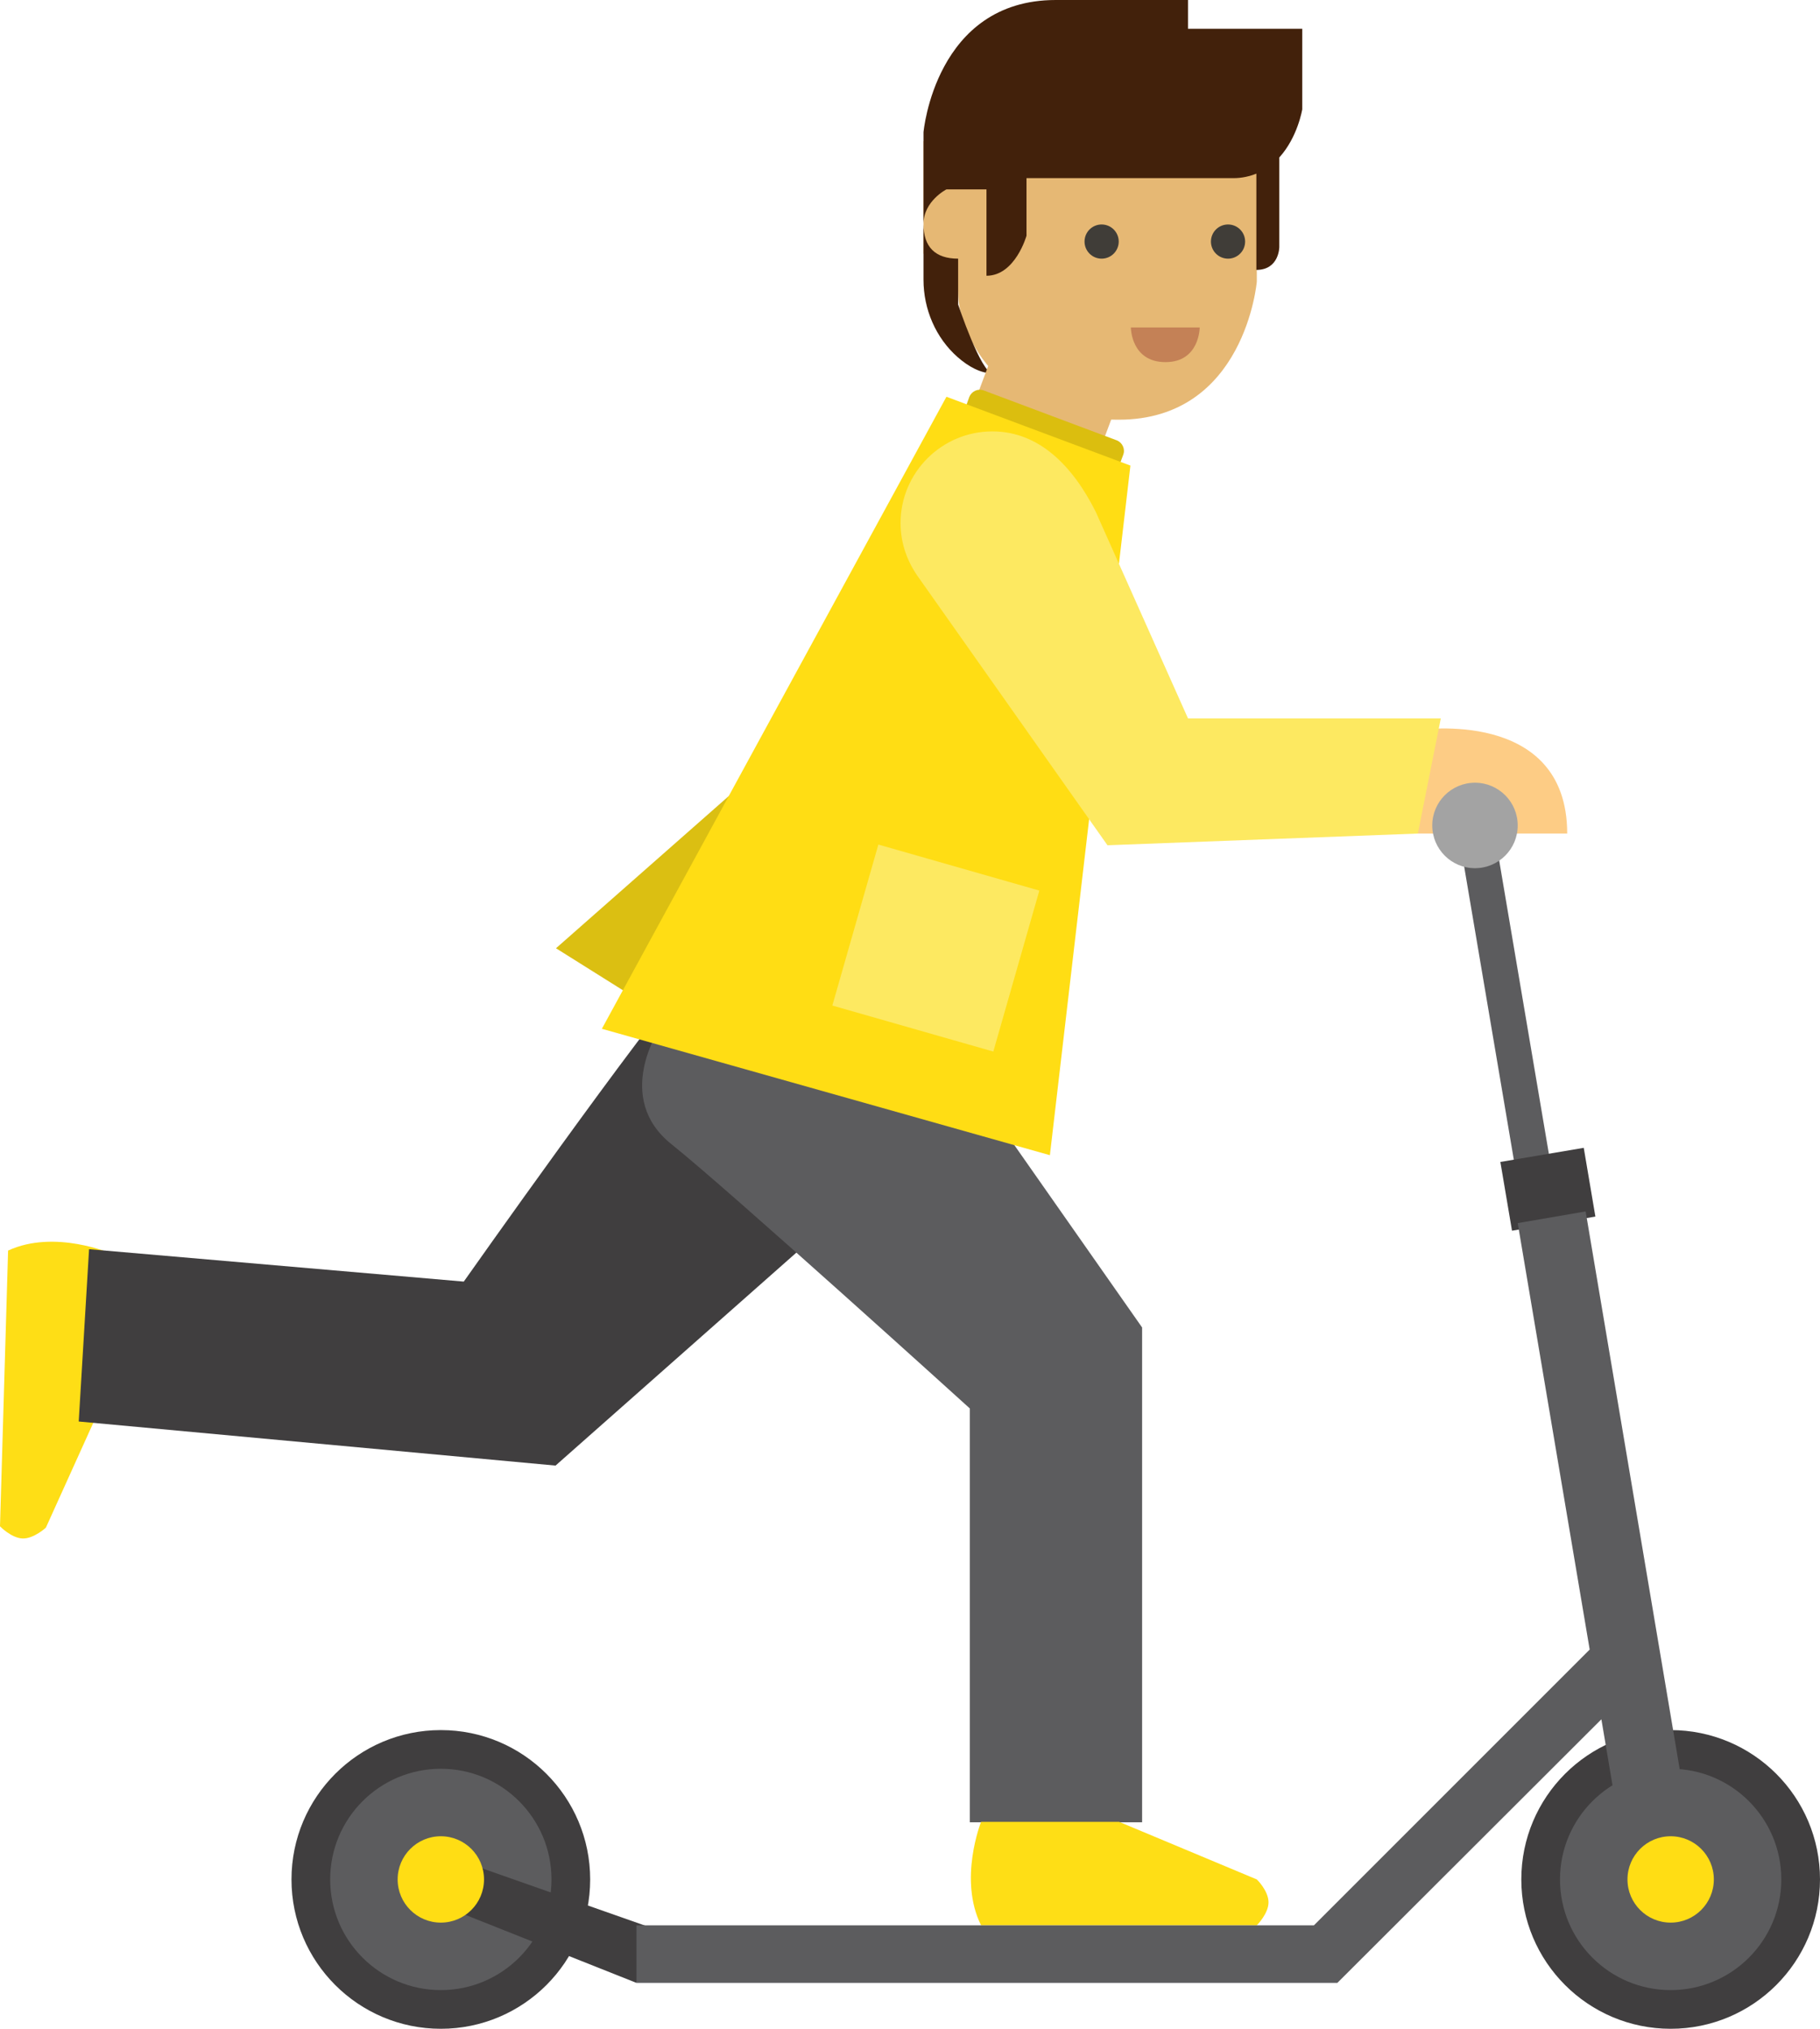 <?xml version="1.0" encoding="utf-8"?>
<!-- Generator: Adobe Illustrator 22.1.0, SVG Export Plug-In . SVG Version: 6.00 Build 0)  -->
<svg version="1.1" id="Слой_1" xmlns="http://www.w3.org/2000/svg" xmlns:xlink="http://www.w3.org/1999/xlink" x="0px" y="0px"
	 viewBox="0 0 404.6 451" style="enable-background:new 0 0 404.6 451;" xml:space="preserve">
<style type="text/css">
	.st0{fill:#FEDE16;}
	.st1{fill:#403E3F;}
	.st2{fill:#E6B874;}
	.st3{fill:#42210B;}
	.st4{fill:#403D38;}
	.st5{fill:#C48156;}
	.st6{fill:#DBBE0F;}
	.st7{fill:#DBBF12;}
	.st8{fill:#FDCC85;}
	.st9{fill:#5C5C5E;}
	.st10{fill:#FFDD14;}
	.st11{fill:#FDE961;}
	.st12{fill:#A3A3A3;}
</style>
<path class="st0" d="M1.8,278L0,339.3c0,0,2.5,2.6,5,2.7s5.2-2.4,5.2-2.4l13.7-30.3l0.9-30.6C24.8,278.7,12.2,273.2,1.8,278z"/>
<path class="st1" d="M199.9,219.4c0,0-34.7-15.6-45.7-3.5s-51.1,69-51.1,69l-83.3-7.2L17.5,316l106,9.8L190,267L199.9,219.4z"/>
<path class="st2" d="M279.4,26.8v35.8c0,0-2.6,30.7-30.7,30.7S213,72.8,213,65.2s-7.7-8.8-7.7-8.8V31.4L279.4,26.8z"/>
<g>
	<path class="st3" d="M220.7,83c-2.6,0-7.7-15.3-7.7-15.3V57.5c-5.1,0-7.7-2.6-7.7-7.7v12.4c0,6.5,2.7,12.9,7.6,17.2
		C215.3,81.5,218,83,220.7,83z"/>
	<path class="st3" d="M289.7,6.4h-25.6V0c0,0-2.6,0-29.4,0s-29.4,29.4-29.4,29.4v20.4c0-5.1,5.1-7.7,5.1-7.7h8.9v19.2
		c6.4,0,8.9-8.9,8.9-8.9V39.6c0,0,33.2,0,46,0c1.9,0,3.6-0.4,5.1-1c0,6.7,0,16.6,0,21.4c5.1,0,5.1-5.1,5.1-5.1V35
		c4.1-4.5,5.1-10.7,5.1-10.7V6.4z"/>
</g>
<circle class="st4" cx="244.9" cy="53.7" r="3.8"/>
<circle class="st4" cx="273" cy="53.7" r="3.8"/>
<path class="st5" d="M266.7,72.8h-15.3c0,0,0,7.7,7.7,7.7C266.7,80.5,266.7,72.8,266.7,72.8z"/>
<rect x="217.6" y="86.3" transform="matrix(0.936 0.351 -0.351 0.936 46.308 -75.819)" class="st2" width="29.8" height="7.3"/>
<path class="st6" d="M213.8,92.9l34.2,12.8l1.7-4.6c0.5-1.3-0.2-2.7-1.4-3.2l-29.6-11.1c-1.3-0.5-2.7,0.2-3.2,1.4L213.8,92.9z"/>
<polygon class="st7" points="123.6,210.8 144,223.6 187.4,154.6 "/>
<path class="st8" d="M315.2,162.3c0,0,33.2-5.1,33.2,23c-17.9,0-40.9,0-40.9,0L315.2,162.3z"/>
<path class="st9" d="M146.6,228.7c0,0-10.2,15.3,2.6,25.6c12.8,10.2,66.4,58.8,66.4,58.8v92h38.3V295.1L218.1,244L146.6,228.7z"/>
<polygon class="st10" points="210.4,88.2 251.3,103.5 233.4,256.8 133.8,228.7 "/>
<rect x="189.3" y="192.2" transform="matrix(0.275 -0.962 0.962 0.275 -51.919 352.784)" class="st11" width="37.2" height="37.2"/>
<path class="st11" d="M264.1,159.7h56.2l-5.1,25.6l-69,2.6l-41.9-59.4c-2.5-3.4-4.1-7.6-4.1-12.2c0-11.3,9.2-20.4,20.4-20.4
	c10.4,0,17.9,7.7,23,17.9L264.1,159.7z"/>
<path class="st0" d="M218.1,428h61.3c0,0,2.6-2.6,2.6-5.1c0-2.6-2.6-5.1-2.6-5.1L248.8,405h-30.7C218.1,405,213,417.8,218.1,428z"/>
<rect x="329.9" y="178.1" transform="matrix(0.986 -0.167 0.167 0.986 -31.808 58.66)" class="st9" width="7.9" height="81.9"/>
<rect x="334.6" y="256.8" transform="matrix(0.986 -0.167 0.167 0.986 -39.259 60.976)" class="st1" width="18.8" height="15.5"/>
<circle class="st1" cx="98" cy="417.8" r="33.2"/>
<circle class="st9" cx="98" cy="417.8" r="24.6"/>
<polygon class="st1" points="141.5,440.8 145.5,428.8 105.1,414.6 101.5,424.9 "/>
<g>
	<circle class="st1" cx="371.4" cy="417.8" r="33.2"/>
	<circle class="st9" cx="371.4" cy="417.8" r="24.6"/>
	<circle class="st10" cx="371.4" cy="417.8" r="9.6"/>
</g>
<polygon class="st9" points="352.5,269.3 337.4,271.9 353.4,366.7 292.1,428 141.5,428 141.5,440.8 297.3,440.8 356,382.2 
	360.1,406.5 375.2,403.9 "/>
<circle class="st10" cx="98" cy="417.8" r="9.6"/>
<circle class="st12" cx="327.9" cy="183.5" r="9.5"/>
</svg>
